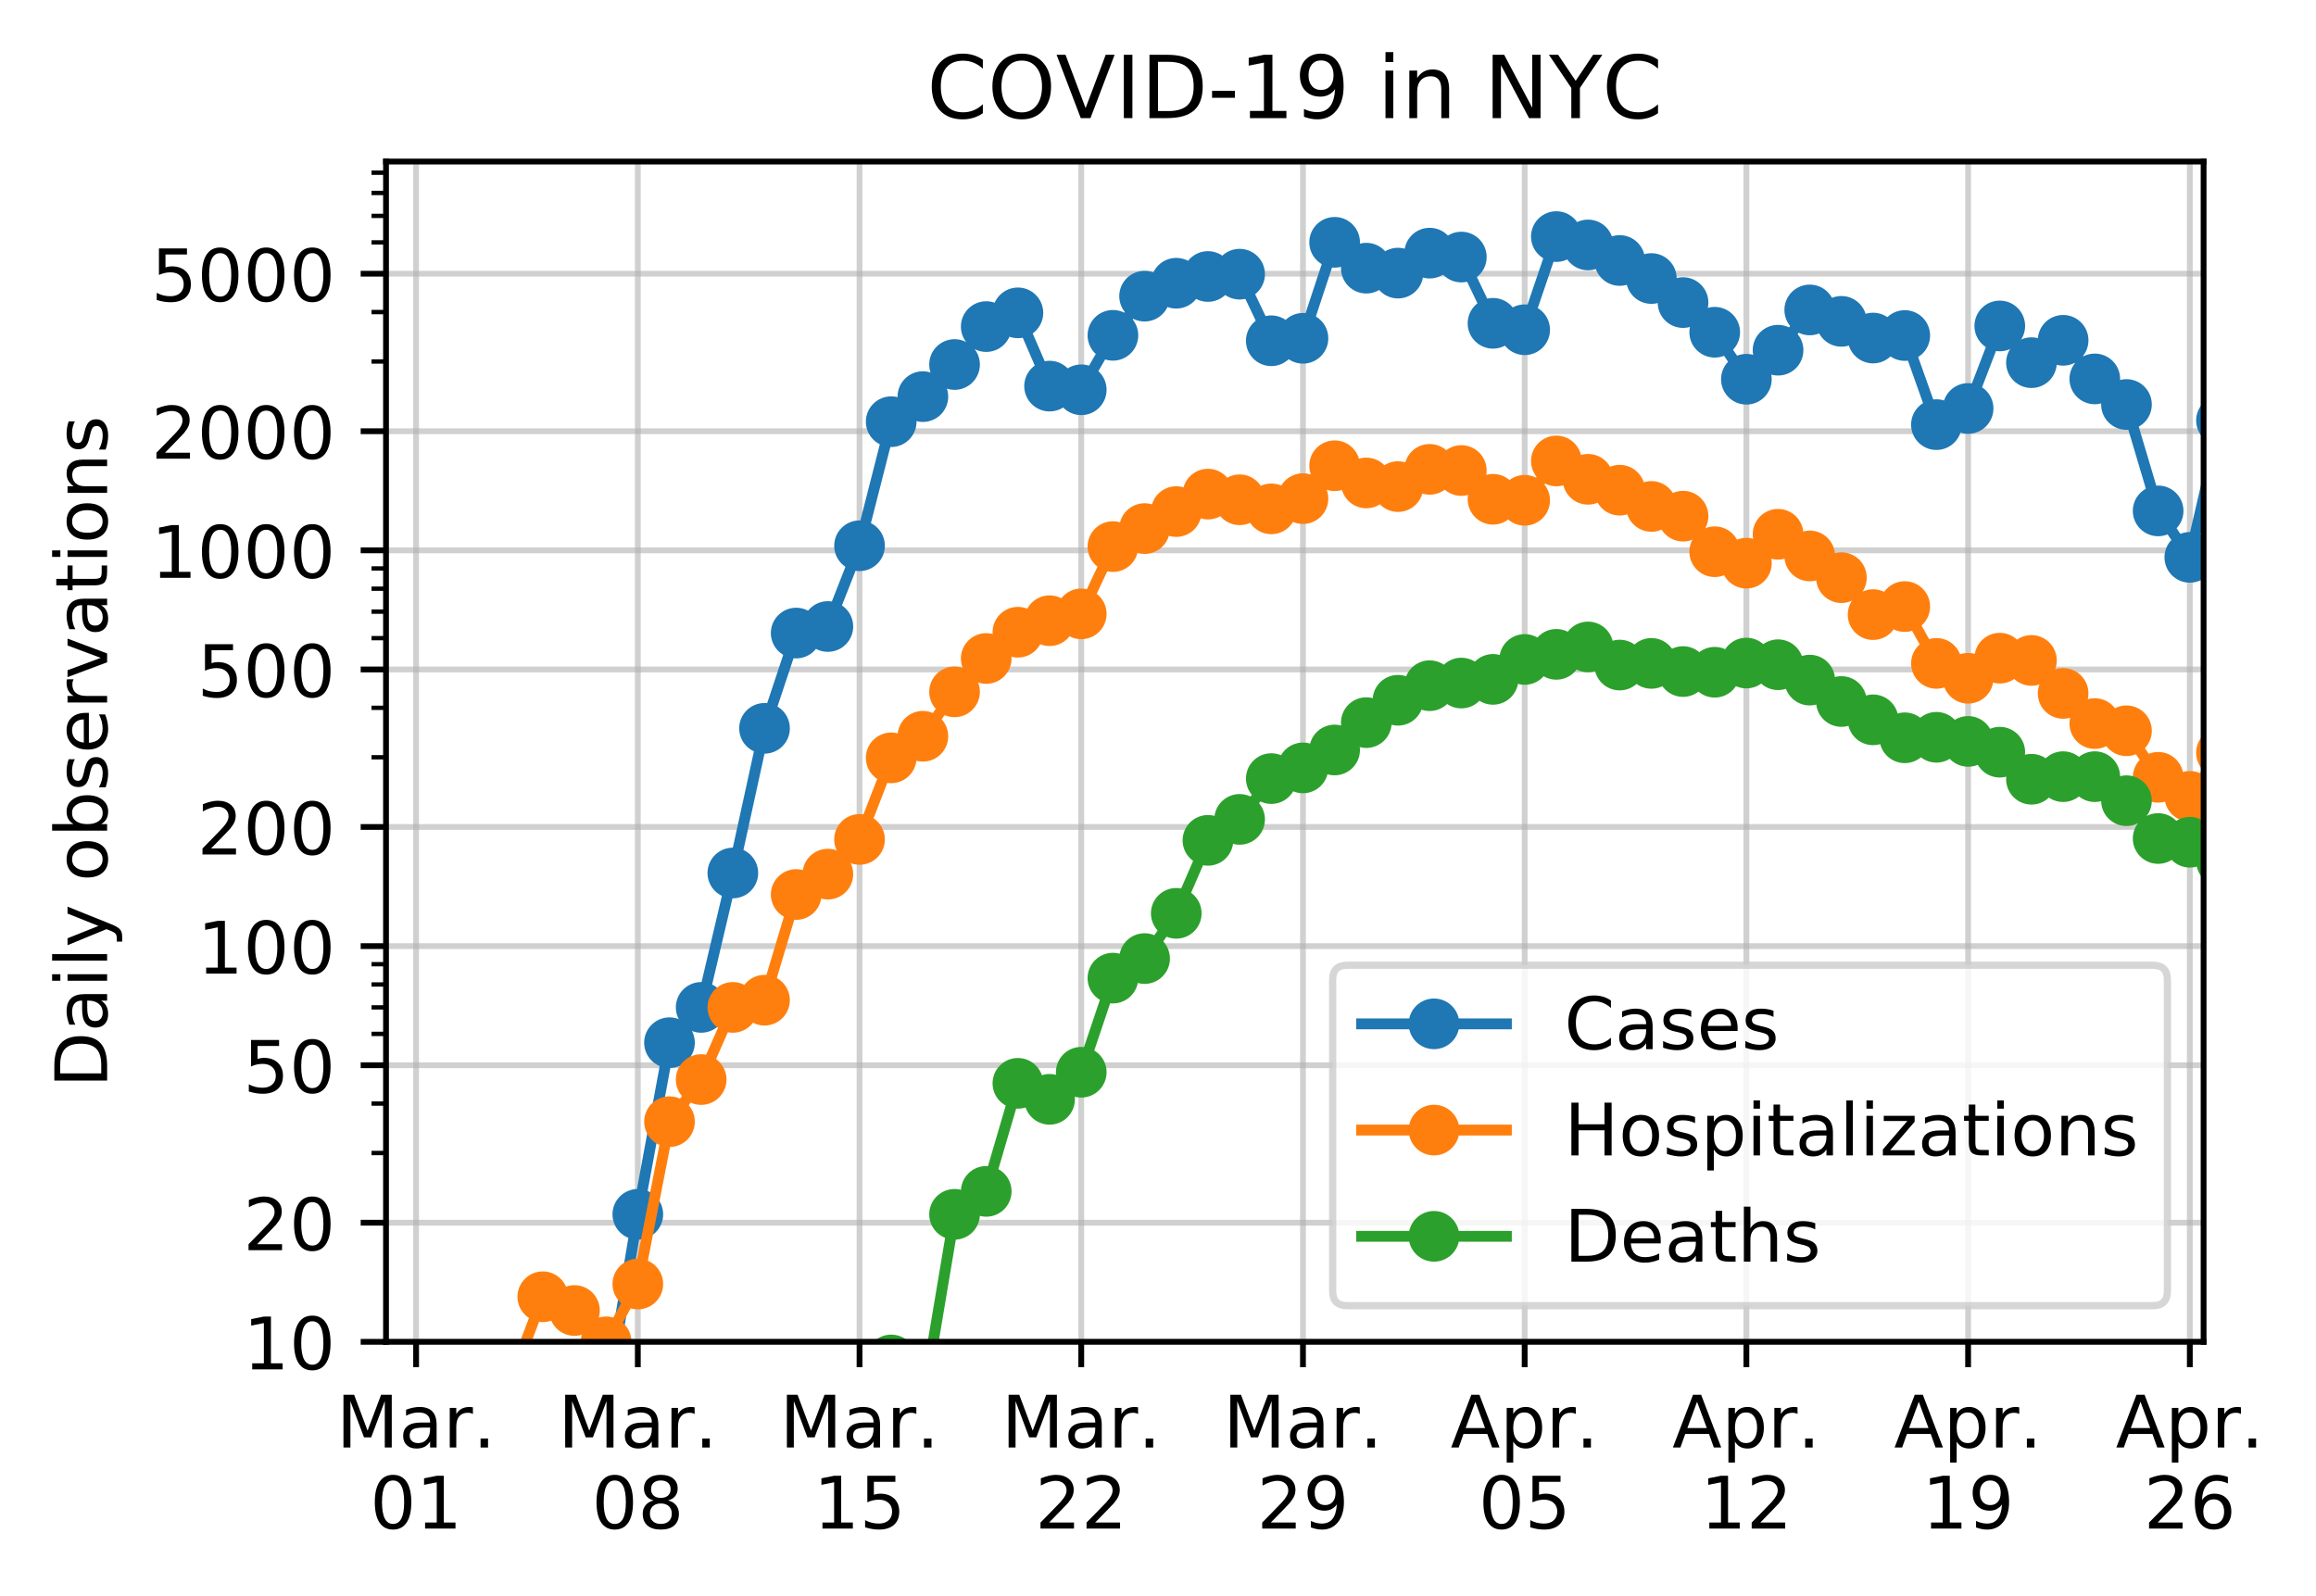 <?xml version="1.0" encoding="utf-8" standalone="no"?>
<!DOCTYPE svg PUBLIC "-//W3C//DTD SVG 1.1//EN"
  "http://www.w3.org/Graphics/SVG/1.1/DTD/svg11.dtd">
<!-- Created with matplotlib (https://matplotlib.org/) -->
<svg height="220.474pt" version="1.1" viewBox="0 0 319.956 220.474" width="319.956pt" xmlns="http://www.w3.org/2000/svg" xmlns:xlink="http://www.w3.org/1999/xlink">
 <defs>
  <style type="text/css">
*{stroke-linecap:butt;stroke-linejoin:round;}
  </style>
 </defs>
 <g id="figure_1">
  <g id="patch_1">
   <path d="M 0 220.474 
L 319.956 220.474 
L 319.956 0 
L 0 0 
z
" style="fill:#ffffff;"/>
  </g>
  <g id="axes_1">
   <g id="patch_2">
    <path d="M 53.328 185.398 
L 304.428 185.398 
L 304.428 22.318 
L 53.328 22.318 
z
" style="fill:#ffffff;"/>
   </g>
   <g id="matplotlib.axis_1">
    <g id="xtick_1">
     <g id="line2d_1">
      <path clip-path="url(#p95fe5dac66)" d="M 57.485 185.398 
L 57.485 22.318 
" style="fill:none;stroke:#b0b0b0;stroke-linecap:square;stroke-opacity:0.6;stroke-width:0.8;"/>
     </g>
     <g id="line2d_2">
      <defs>
       <path d="M 0 0 
L 0 3.5 
" id="m4f28896f16" style="stroke:#000000;stroke-width:0.8;"/>
      </defs>
      <g>
       <use style="stroke:#000000;stroke-width:0.8;" x="57.485" xlink:href="#m4f28896f16" y="185.398"/>
      </g>
     </g>
     <g id="text_1">
      <!-- Mar. -->
      <defs>
       <path d="M 9.812 72.906 
L 24.516 72.906 
L 43.109 23.297 
L 61.812 72.906 
L 76.516 72.906 
L 76.516 0 
L 66.891 0 
L 66.891 64.016 
L 48.094 14.016 
L 38.188 14.016 
L 19.391 64.016 
L 19.391 0 
L 9.812 0 
z
" id="DejaVuSans-77"/>
       <path d="M 34.281 27.484 
Q 23.391 27.484 19.188 25 
Q 14.984 22.516 14.984 16.5 
Q 14.984 11.719 18.141 8.906 
Q 21.297 6.109 26.703 6.109 
Q 34.188 6.109 38.703 11.406 
Q 43.219 16.703 43.219 25.484 
L 43.219 27.484 
z
M 52.203 31.203 
L 52.203 0 
L 43.219 0 
L 43.219 8.297 
Q 40.141 3.328 35.547 0.953 
Q 30.953 -1.422 24.312 -1.422 
Q 15.922 -1.422 10.953 3.297 
Q 6 8.016 6 15.922 
Q 6 25.141 12.172 29.828 
Q 18.359 34.516 30.609 34.516 
L 43.219 34.516 
L 43.219 35.406 
Q 43.219 41.609 39.141 45 
Q 35.062 48.391 27.688 48.391 
Q 23 48.391 18.547 47.266 
Q 14.109 46.141 10.016 43.891 
L 10.016 52.203 
Q 14.938 54.109 19.578 55.047 
Q 24.219 56 28.609 56 
Q 40.484 56 46.344 49.844 
Q 52.203 43.703 52.203 31.203 
z
" id="DejaVuSans-97"/>
       <path d="M 41.109 46.297 
Q 39.594 47.172 37.812 47.578 
Q 36.031 48 33.891 48 
Q 26.266 48 22.188 43.047 
Q 18.109 38.094 18.109 28.812 
L 18.109 0 
L 9.078 0 
L 9.078 54.688 
L 18.109 54.688 
L 18.109 46.188 
Q 20.953 51.172 25.484 53.578 
Q 30.031 56 36.531 56 
Q 37.453 56 38.578 55.875 
Q 39.703 55.766 41.062 55.516 
z
" id="DejaVuSans-114"/>
       <path d="M 10.688 12.406 
L 21 12.406 
L 21 0 
L 10.688 0 
z
" id="DejaVuSans-46"/>
      </defs>
      <g transform="translate(46.469 199.997)scale(0.1 -0.1)">
       <use xlink:href="#DejaVuSans-77"/>
       <use x="86.279" xlink:href="#DejaVuSans-97"/>
       <use x="147.559" xlink:href="#DejaVuSans-114"/>
       <use x="188.531" xlink:href="#DejaVuSans-46"/>
      </g>
      <!-- 01 -->
      <defs>
       <path d="M 31.781 66.406 
Q 24.172 66.406 20.328 58.906 
Q 16.5 51.422 16.5 36.375 
Q 16.5 21.391 20.328 13.891 
Q 24.172 6.391 31.781 6.391 
Q 39.453 6.391 43.281 13.891 
Q 47.125 21.391 47.125 36.375 
Q 47.125 51.422 43.281 58.906 
Q 39.453 66.406 31.781 66.406 
z
M 31.781 74.219 
Q 44.047 74.219 50.516 64.516 
Q 56.984 54.828 56.984 36.375 
Q 56.984 17.969 50.516 8.266 
Q 44.047 -1.422 31.781 -1.422 
Q 19.531 -1.422 13.062 8.266 
Q 6.594 17.969 6.594 36.375 
Q 6.594 54.828 13.062 64.516 
Q 19.531 74.219 31.781 74.219 
z
" id="DejaVuSans-48"/>
       <path d="M 12.406 8.297 
L 28.516 8.297 
L 28.516 63.922 
L 10.984 60.406 
L 10.984 69.391 
L 28.422 72.906 
L 38.281 72.906 
L 38.281 8.297 
L 54.391 8.297 
L 54.391 0 
L 12.406 0 
z
" id="DejaVuSans-49"/>
      </defs>
      <g transform="translate(51.123 211.194)scale(0.1 -0.1)">
       <use xlink:href="#DejaVuSans-48"/>
       <use x="63.623" xlink:href="#DejaVuSans-49"/>
      </g>
     </g>
    </g>
    <g id="xtick_2">
     <g id="line2d_3">
      <path clip-path="url(#p95fe5dac66)" d="M 88.115 185.398 
L 88.115 22.318 
" style="fill:none;stroke:#b0b0b0;stroke-linecap:square;stroke-opacity:0.6;stroke-width:0.8;"/>
     </g>
     <g id="line2d_4">
      <g>
       <use style="stroke:#000000;stroke-width:0.8;" x="88.115" xlink:href="#m4f28896f16" y="185.398"/>
      </g>
     </g>
     <g id="text_2">
      <!-- Mar. -->
      <g transform="translate(77.099 199.997)scale(0.1 -0.1)">
       <use xlink:href="#DejaVuSans-77"/>
       <use x="86.279" xlink:href="#DejaVuSans-97"/>
       <use x="147.559" xlink:href="#DejaVuSans-114"/>
       <use x="188.531" xlink:href="#DejaVuSans-46"/>
      </g>
      <!-- 08 -->
      <defs>
       <path d="M 31.781 34.625 
Q 24.75 34.625 20.719 30.859 
Q 16.703 27.094 16.703 20.516 
Q 16.703 13.922 20.719 10.156 
Q 24.75 6.391 31.781 6.391 
Q 38.812 6.391 42.859 10.172 
Q 46.922 13.969 46.922 20.516 
Q 46.922 27.094 42.891 30.859 
Q 38.875 34.625 31.781 34.625 
z
M 21.922 38.812 
Q 15.578 40.375 12.031 44.719 
Q 8.5 49.078 8.5 55.328 
Q 8.5 64.062 14.719 69.141 
Q 20.953 74.219 31.781 74.219 
Q 42.672 74.219 48.875 69.141 
Q 55.078 64.062 55.078 55.328 
Q 55.078 49.078 51.531 44.719 
Q 48 40.375 41.703 38.812 
Q 48.828 37.156 52.797 32.312 
Q 56.781 27.484 56.781 20.516 
Q 56.781 9.906 50.312 4.234 
Q 43.844 -1.422 31.781 -1.422 
Q 19.734 -1.422 13.25 4.234 
Q 6.781 9.906 6.781 20.516 
Q 6.781 27.484 10.781 32.312 
Q 14.797 37.156 21.922 38.812 
z
M 18.312 54.391 
Q 18.312 48.734 21.844 45.562 
Q 25.391 42.391 31.781 42.391 
Q 38.141 42.391 41.719 45.562 
Q 45.312 48.734 45.312 54.391 
Q 45.312 60.062 41.719 63.234 
Q 38.141 66.406 31.781 66.406 
Q 25.391 66.406 21.844 63.234 
Q 18.312 60.062 18.312 54.391 
z
" id="DejaVuSans-56"/>
      </defs>
      <g transform="translate(81.752 211.194)scale(0.1 -0.1)">
       <use xlink:href="#DejaVuSans-48"/>
       <use x="63.623" xlink:href="#DejaVuSans-56"/>
      </g>
     </g>
    </g>
    <g id="xtick_3">
     <g id="line2d_5">
      <path clip-path="url(#p95fe5dac66)" d="M 118.745 185.398 
L 118.745 22.318 
" style="fill:none;stroke:#b0b0b0;stroke-linecap:square;stroke-opacity:0.6;stroke-width:0.8;"/>
     </g>
     <g id="line2d_6">
      <g>
       <use style="stroke:#000000;stroke-width:0.8;" x="118.745" xlink:href="#m4f28896f16" y="185.398"/>
      </g>
     </g>
     <g id="text_3">
      <!-- Mar. -->
      <g transform="translate(107.729 199.997)scale(0.1 -0.1)">
       <use xlink:href="#DejaVuSans-77"/>
       <use x="86.279" xlink:href="#DejaVuSans-97"/>
       <use x="147.559" xlink:href="#DejaVuSans-114"/>
       <use x="188.531" xlink:href="#DejaVuSans-46"/>
      </g>
      <!-- 15 -->
      <defs>
       <path d="M 10.797 72.906 
L 49.516 72.906 
L 49.516 64.594 
L 19.828 64.594 
L 19.828 46.734 
Q 21.969 47.469 24.109 47.828 
Q 26.266 48.188 28.422 48.188 
Q 40.625 48.188 47.75 41.5 
Q 54.891 34.812 54.891 23.391 
Q 54.891 11.625 47.562 5.094 
Q 40.234 -1.422 26.906 -1.422 
Q 22.312 -1.422 17.547 -0.641 
Q 12.797 0.141 7.719 1.703 
L 7.719 11.625 
Q 12.109 9.234 16.797 8.062 
Q 21.484 6.891 26.703 6.891 
Q 35.156 6.891 40.078 11.328 
Q 45.016 15.766 45.016 23.391 
Q 45.016 31 40.078 35.438 
Q 35.156 39.891 26.703 39.891 
Q 22.75 39.891 18.812 39.016 
Q 14.891 38.141 10.797 36.281 
z
" id="DejaVuSans-53"/>
      </defs>
      <g transform="translate(112.382 211.194)scale(0.1 -0.1)">
       <use xlink:href="#DejaVuSans-49"/>
       <use x="63.623" xlink:href="#DejaVuSans-53"/>
      </g>
     </g>
    </g>
    <g id="xtick_4">
     <g id="line2d_7">
      <path clip-path="url(#p95fe5dac66)" d="M 149.375 185.398 
L 149.375 22.318 
" style="fill:none;stroke:#b0b0b0;stroke-linecap:square;stroke-opacity:0.6;stroke-width:0.8;"/>
     </g>
     <g id="line2d_8">
      <g>
       <use style="stroke:#000000;stroke-width:0.8;" x="149.375" xlink:href="#m4f28896f16" y="185.398"/>
      </g>
     </g>
     <g id="text_4">
      <!-- Mar. -->
      <g transform="translate(138.359 199.997)scale(0.1 -0.1)">
       <use xlink:href="#DejaVuSans-77"/>
       <use x="86.279" xlink:href="#DejaVuSans-97"/>
       <use x="147.559" xlink:href="#DejaVuSans-114"/>
       <use x="188.531" xlink:href="#DejaVuSans-46"/>
      </g>
      <!-- 22 -->
      <defs>
       <path d="M 19.188 8.297 
L 53.609 8.297 
L 53.609 0 
L 7.328 0 
L 7.328 8.297 
Q 12.938 14.109 22.625 23.891 
Q 32.328 33.688 34.812 36.531 
Q 39.547 41.844 41.422 45.531 
Q 43.312 49.219 43.312 52.781 
Q 43.312 58.594 39.234 62.25 
Q 35.156 65.922 28.609 65.922 
Q 23.969 65.922 18.812 64.312 
Q 13.672 62.703 7.812 59.422 
L 7.812 69.391 
Q 13.766 71.781 18.938 73 
Q 24.125 74.219 28.422 74.219 
Q 39.75 74.219 46.484 68.547 
Q 53.219 62.891 53.219 53.422 
Q 53.219 48.922 51.531 44.891 
Q 49.859 40.875 45.406 35.406 
Q 44.188 33.984 37.641 27.219 
Q 31.109 20.453 19.188 8.297 
z
" id="DejaVuSans-50"/>
      </defs>
      <g transform="translate(143.012 211.194)scale(0.1 -0.1)">
       <use xlink:href="#DejaVuSans-50"/>
       <use x="63.623" xlink:href="#DejaVuSans-50"/>
      </g>
     </g>
    </g>
    <g id="xtick_5">
     <g id="line2d_9">
      <path clip-path="url(#p95fe5dac66)" d="M 180.005 185.398 
L 180.005 22.318 
" style="fill:none;stroke:#b0b0b0;stroke-linecap:square;stroke-opacity:0.6;stroke-width:0.8;"/>
     </g>
     <g id="line2d_10">
      <g>
       <use style="stroke:#000000;stroke-width:0.8;" x="180.005" xlink:href="#m4f28896f16" y="185.398"/>
      </g>
     </g>
     <g id="text_5">
      <!-- Mar. -->
      <g transform="translate(168.989 199.997)scale(0.1 -0.1)">
       <use xlink:href="#DejaVuSans-77"/>
       <use x="86.279" xlink:href="#DejaVuSans-97"/>
       <use x="147.559" xlink:href="#DejaVuSans-114"/>
       <use x="188.531" xlink:href="#DejaVuSans-46"/>
      </g>
      <!-- 29 -->
      <defs>
       <path d="M 10.984 1.516 
L 10.984 10.5 
Q 14.703 8.734 18.5 7.812 
Q 22.312 6.891 25.984 6.891 
Q 35.75 6.891 40.891 13.453 
Q 46.047 20.016 46.781 33.406 
Q 43.953 29.203 39.594 26.953 
Q 35.25 24.703 29.984 24.703 
Q 19.047 24.703 12.672 31.312 
Q 6.297 37.938 6.297 49.422 
Q 6.297 60.641 12.938 67.422 
Q 19.578 74.219 30.609 74.219 
Q 43.266 74.219 49.922 64.516 
Q 56.594 54.828 56.594 36.375 
Q 56.594 19.141 48.406 8.859 
Q 40.234 -1.422 26.422 -1.422 
Q 22.703 -1.422 18.891 -0.688 
Q 15.094 0.047 10.984 1.516 
z
M 30.609 32.422 
Q 37.25 32.422 41.125 36.953 
Q 45.016 41.5 45.016 49.422 
Q 45.016 57.281 41.125 61.844 
Q 37.25 66.406 30.609 66.406 
Q 23.969 66.406 20.094 61.844 
Q 16.219 57.281 16.219 49.422 
Q 16.219 41.5 20.094 36.953 
Q 23.969 32.422 30.609 32.422 
z
" id="DejaVuSans-57"/>
      </defs>
      <g transform="translate(173.642 211.194)scale(0.1 -0.1)">
       <use xlink:href="#DejaVuSans-50"/>
       <use x="63.623" xlink:href="#DejaVuSans-57"/>
      </g>
     </g>
    </g>
    <g id="xtick_6">
     <g id="line2d_11">
      <path clip-path="url(#p95fe5dac66)" d="M 210.634 185.398 
L 210.634 22.318 
" style="fill:none;stroke:#b0b0b0;stroke-linecap:square;stroke-opacity:0.6;stroke-width:0.8;"/>
     </g>
     <g id="line2d_12">
      <g>
       <use style="stroke:#000000;stroke-width:0.8;" x="210.634" xlink:href="#m4f28896f16" y="185.398"/>
      </g>
     </g>
     <g id="text_6">
      <!-- Apr. -->
      <defs>
       <path d="M 34.188 63.188 
L 20.797 26.906 
L 47.609 26.906 
z
M 28.609 72.906 
L 39.797 72.906 
L 67.578 0 
L 57.328 0 
L 50.688 18.703 
L 17.828 18.703 
L 11.188 0 
L 0.781 0 
z
" id="DejaVuSans-65"/>
       <path d="M 18.109 8.203 
L 18.109 -20.797 
L 9.078 -20.797 
L 9.078 54.688 
L 18.109 54.688 
L 18.109 46.391 
Q 20.953 51.266 25.266 53.625 
Q 29.594 56 35.594 56 
Q 45.562 56 51.781 48.094 
Q 58.016 40.188 58.016 27.297 
Q 58.016 14.406 51.781 6.484 
Q 45.562 -1.422 35.594 -1.422 
Q 29.594 -1.422 25.266 0.953 
Q 20.953 3.328 18.109 8.203 
z
M 48.688 27.297 
Q 48.688 37.203 44.609 42.844 
Q 40.531 48.484 33.406 48.484 
Q 26.266 48.484 22.188 42.844 
Q 18.109 37.203 18.109 27.297 
Q 18.109 17.391 22.188 11.75 
Q 26.266 6.109 33.406 6.109 
Q 40.531 6.109 44.609 11.75 
Q 48.688 17.391 48.688 27.297 
z
" id="DejaVuSans-112"/>
      </defs>
      <g transform="translate(200.402 199.997)scale(0.1 -0.1)">
       <use xlink:href="#DejaVuSans-65"/>
       <use x="68.408" xlink:href="#DejaVuSans-112"/>
       <use x="131.885" xlink:href="#DejaVuSans-114"/>
       <use x="172.857" xlink:href="#DejaVuSans-46"/>
      </g>
      <!-- 05 -->
      <g transform="translate(204.272 211.194)scale(0.1 -0.1)">
       <use xlink:href="#DejaVuSans-48"/>
       <use x="63.623" xlink:href="#DejaVuSans-53"/>
      </g>
     </g>
    </g>
    <g id="xtick_7">
     <g id="line2d_13">
      <path clip-path="url(#p95fe5dac66)" d="M 241.264 185.398 
L 241.264 22.318 
" style="fill:none;stroke:#b0b0b0;stroke-linecap:square;stroke-opacity:0.6;stroke-width:0.8;"/>
     </g>
     <g id="line2d_14">
      <g>
       <use style="stroke:#000000;stroke-width:0.8;" x="241.264" xlink:href="#m4f28896f16" y="185.398"/>
      </g>
     </g>
     <g id="text_7">
      <!-- Apr. -->
      <g transform="translate(231.032 199.997)scale(0.1 -0.1)">
       <use xlink:href="#DejaVuSans-65"/>
       <use x="68.408" xlink:href="#DejaVuSans-112"/>
       <use x="131.885" xlink:href="#DejaVuSans-114"/>
       <use x="172.857" xlink:href="#DejaVuSans-46"/>
      </g>
      <!-- 12 -->
      <g transform="translate(234.902 211.194)scale(0.1 -0.1)">
       <use xlink:href="#DejaVuSans-49"/>
       <use x="63.623" xlink:href="#DejaVuSans-50"/>
      </g>
     </g>
    </g>
    <g id="xtick_8">
     <g id="line2d_15">
      <path clip-path="url(#p95fe5dac66)" d="M 271.894 185.398 
L 271.894 22.318 
" style="fill:none;stroke:#b0b0b0;stroke-linecap:square;stroke-opacity:0.6;stroke-width:0.8;"/>
     </g>
     <g id="line2d_16">
      <g>
       <use style="stroke:#000000;stroke-width:0.8;" x="271.894" xlink:href="#m4f28896f16" y="185.398"/>
      </g>
     </g>
     <g id="text_8">
      <!-- Apr. -->
      <g transform="translate(261.662 199.997)scale(0.1 -0.1)">
       <use xlink:href="#DejaVuSans-65"/>
       <use x="68.408" xlink:href="#DejaVuSans-112"/>
       <use x="131.885" xlink:href="#DejaVuSans-114"/>
       <use x="172.857" xlink:href="#DejaVuSans-46"/>
      </g>
      <!-- 19 -->
      <g transform="translate(265.532 211.194)scale(0.1 -0.1)">
       <use xlink:href="#DejaVuSans-49"/>
       <use x="63.623" xlink:href="#DejaVuSans-57"/>
      </g>
     </g>
    </g>
    <g id="xtick_9">
     <g id="line2d_17">
      <path clip-path="url(#p95fe5dac66)" d="M 302.524 185.398 
L 302.524 22.318 
" style="fill:none;stroke:#b0b0b0;stroke-linecap:square;stroke-opacity:0.6;stroke-width:0.8;"/>
     </g>
     <g id="line2d_18">
      <g>
       <use style="stroke:#000000;stroke-width:0.8;" x="302.524" xlink:href="#m4f28896f16" y="185.398"/>
      </g>
     </g>
     <g id="text_9">
      <!-- Apr. -->
      <g transform="translate(292.292 199.997)scale(0.1 -0.1)">
       <use xlink:href="#DejaVuSans-65"/>
       <use x="68.408" xlink:href="#DejaVuSans-112"/>
       <use x="131.885" xlink:href="#DejaVuSans-114"/>
       <use x="172.857" xlink:href="#DejaVuSans-46"/>
      </g>
      <!-- 26 -->
      <defs>
       <path d="M 33.016 40.375 
Q 26.375 40.375 22.484 35.828 
Q 18.609 31.297 18.609 23.391 
Q 18.609 15.531 22.484 10.953 
Q 26.375 6.391 33.016 6.391 
Q 39.656 6.391 43.531 10.953 
Q 47.406 15.531 47.406 23.391 
Q 47.406 31.297 43.531 35.828 
Q 39.656 40.375 33.016 40.375 
z
M 52.594 71.297 
L 52.594 62.312 
Q 48.875 64.062 45.094 64.984 
Q 41.312 65.922 37.594 65.922 
Q 27.828 65.922 22.672 59.328 
Q 17.531 52.734 16.797 39.406 
Q 19.672 43.656 24.016 45.922 
Q 28.375 48.188 33.594 48.188 
Q 44.578 48.188 50.953 41.516 
Q 57.328 34.859 57.328 23.391 
Q 57.328 12.156 50.688 5.359 
Q 44.047 -1.422 33.016 -1.422 
Q 20.359 -1.422 13.672 8.266 
Q 6.984 17.969 6.984 36.375 
Q 6.984 53.656 15.188 63.938 
Q 23.391 74.219 37.203 74.219 
Q 40.922 74.219 44.703 73.484 
Q 48.484 72.75 52.594 71.297 
z
" id="DejaVuSans-54"/>
      </defs>
      <g transform="translate(296.162 211.194)scale(0.1 -0.1)">
       <use xlink:href="#DejaVuSans-50"/>
       <use x="63.623" xlink:href="#DejaVuSans-54"/>
      </g>
     </g>
    </g>
   </g>
   <g id="matplotlib.axis_2">
    <g id="ytick_1">
     <g id="line2d_19">
      <path clip-path="url(#p95fe5dac66)" d="M 53.328 185.398 
L 304.428 185.398 
" style="fill:none;stroke:#b0b0b0;stroke-linecap:square;stroke-opacity:0.6;stroke-width:0.8;"/>
     </g>
     <g id="line2d_20">
      <defs>
       <path d="M 0 0 
L -3.5 0 
" id="m610f415f90" style="stroke:#000000;stroke-width:0.8;"/>
      </defs>
      <g>
       <use style="stroke:#000000;stroke-width:0.8;" x="53.328" xlink:href="#m610f415f90" y="185.398"/>
      </g>
     </g>
     <g id="text_10">
      <!-- 10 -->
      <g transform="translate(33.603 189.197)scale(0.1 -0.1)">
       <use xlink:href="#DejaVuSans-49"/>
       <use x="63.623" xlink:href="#DejaVuSans-48"/>
      </g>
     </g>
    </g>
    <g id="ytick_2">
     <g id="line2d_21">
      <path clip-path="url(#p95fe5dac66)" d="M 53.328 168.938 
L 304.428 168.938 
" style="fill:none;stroke:#b0b0b0;stroke-linecap:square;stroke-opacity:0.6;stroke-width:0.8;"/>
     </g>
     <g id="line2d_22">
      <g>
       <use style="stroke:#000000;stroke-width:0.8;" x="53.328" xlink:href="#m610f415f90" y="168.938"/>
      </g>
     </g>
     <g id="text_11">
      <!-- 20 -->
      <g transform="translate(33.603 172.737)scale(0.1 -0.1)">
       <use xlink:href="#DejaVuSans-50"/>
       <use x="63.623" xlink:href="#DejaVuSans-48"/>
      </g>
     </g>
    </g>
    <g id="ytick_3">
     <g id="line2d_23">
      <path clip-path="url(#p95fe5dac66)" d="M 53.328 147.179 
L 304.428 147.179 
" style="fill:none;stroke:#b0b0b0;stroke-linecap:square;stroke-opacity:0.6;stroke-width:0.8;"/>
     </g>
     <g id="line2d_24">
      <g>
       <use style="stroke:#000000;stroke-width:0.8;" x="53.328" xlink:href="#m610f415f90" y="147.179"/>
      </g>
     </g>
     <g id="text_12">
      <!-- 50 -->
      <g transform="translate(33.603 150.978)scale(0.1 -0.1)">
       <use xlink:href="#DejaVuSans-53"/>
       <use x="63.623" xlink:href="#DejaVuSans-48"/>
      </g>
     </g>
    </g>
    <g id="ytick_4">
     <g id="line2d_25">
      <path clip-path="url(#p95fe5dac66)" d="M 53.328 130.718 
L 304.428 130.718 
" style="fill:none;stroke:#b0b0b0;stroke-linecap:square;stroke-opacity:0.6;stroke-width:0.8;"/>
     </g>
     <g id="line2d_26">
      <g>
       <use style="stroke:#000000;stroke-width:0.8;" x="53.328" xlink:href="#m610f415f90" y="130.718"/>
      </g>
     </g>
     <g id="text_13">
      <!-- 100 -->
      <g transform="translate(27.241 134.518)scale(0.1 -0.1)">
       <use xlink:href="#DejaVuSans-49"/>
       <use x="63.623" xlink:href="#DejaVuSans-48"/>
       <use x="127.246" xlink:href="#DejaVuSans-48"/>
      </g>
     </g>
    </g>
    <g id="ytick_5">
     <g id="line2d_27">
      <path clip-path="url(#p95fe5dac66)" d="M 53.328 114.258 
L 304.428 114.258 
" style="fill:none;stroke:#b0b0b0;stroke-linecap:square;stroke-opacity:0.6;stroke-width:0.8;"/>
     </g>
     <g id="line2d_28">
      <g>
       <use style="stroke:#000000;stroke-width:0.8;" x="53.328" xlink:href="#m610f415f90" y="114.258"/>
      </g>
     </g>
     <g id="text_14">
      <!-- 200 -->
      <g transform="translate(27.241 118.057)scale(0.1 -0.1)">
       <use xlink:href="#DejaVuSans-50"/>
       <use x="63.623" xlink:href="#DejaVuSans-48"/>
       <use x="127.246" xlink:href="#DejaVuSans-48"/>
      </g>
     </g>
    </g>
    <g id="ytick_6">
     <g id="line2d_29">
      <path clip-path="url(#p95fe5dac66)" d="M 53.328 92.499 
L 304.428 92.499 
" style="fill:none;stroke:#b0b0b0;stroke-linecap:square;stroke-opacity:0.6;stroke-width:0.8;"/>
     </g>
     <g id="line2d_30">
      <g>
       <use style="stroke:#000000;stroke-width:0.8;" x="53.328" xlink:href="#m610f415f90" y="92.499"/>
      </g>
     </g>
     <g id="text_15">
      <!-- 500 -->
      <g transform="translate(27.241 96.298)scale(0.1 -0.1)">
       <use xlink:href="#DejaVuSans-53"/>
       <use x="63.623" xlink:href="#DejaVuSans-48"/>
       <use x="127.246" xlink:href="#DejaVuSans-48"/>
      </g>
     </g>
    </g>
    <g id="ytick_7">
     <g id="line2d_31">
      <path clip-path="url(#p95fe5dac66)" d="M 53.328 76.038 
L 304.428 76.038 
" style="fill:none;stroke:#b0b0b0;stroke-linecap:square;stroke-opacity:0.6;stroke-width:0.8;"/>
     </g>
     <g id="line2d_32">
      <g>
       <use style="stroke:#000000;stroke-width:0.8;" x="53.328" xlink:href="#m610f415f90" y="76.038"/>
      </g>
     </g>
     <g id="text_16">
      <!-- 1000 -->
      <g transform="translate(20.878 79.838)scale(0.1 -0.1)">
       <use xlink:href="#DejaVuSans-49"/>
       <use x="63.623" xlink:href="#DejaVuSans-48"/>
       <use x="127.246" xlink:href="#DejaVuSans-48"/>
       <use x="190.869" xlink:href="#DejaVuSans-48"/>
      </g>
     </g>
    </g>
    <g id="ytick_8">
     <g id="line2d_33">
      <path clip-path="url(#p95fe5dac66)" d="M 53.328 59.578 
L 304.428 59.578 
" style="fill:none;stroke:#b0b0b0;stroke-linecap:square;stroke-opacity:0.6;stroke-width:0.8;"/>
     </g>
     <g id="line2d_34">
      <g>
       <use style="stroke:#000000;stroke-width:0.8;" x="53.328" xlink:href="#m610f415f90" y="59.578"/>
      </g>
     </g>
     <g id="text_17">
      <!-- 2000 -->
      <g transform="translate(20.878 63.377)scale(0.1 -0.1)">
       <use xlink:href="#DejaVuSans-50"/>
       <use x="63.623" xlink:href="#DejaVuSans-48"/>
       <use x="127.246" xlink:href="#DejaVuSans-48"/>
       <use x="190.869" xlink:href="#DejaVuSans-48"/>
      </g>
     </g>
    </g>
    <g id="ytick_9">
     <g id="line2d_35">
      <path clip-path="url(#p95fe5dac66)" d="M 53.328 37.819 
L 304.428 37.819 
" style="fill:none;stroke:#b0b0b0;stroke-linecap:square;stroke-opacity:0.6;stroke-width:0.8;"/>
     </g>
     <g id="line2d_36">
      <g>
       <use style="stroke:#000000;stroke-width:0.8;" x="53.328" xlink:href="#m610f415f90" y="37.819"/>
      </g>
     </g>
     <g id="text_18">
      <!-- 5000 -->
      <g transform="translate(20.878 41.618)scale(0.1 -0.1)">
       <use xlink:href="#DejaVuSans-53"/>
       <use x="63.623" xlink:href="#DejaVuSans-48"/>
       <use x="127.246" xlink:href="#DejaVuSans-48"/>
       <use x="190.869" xlink:href="#DejaVuSans-48"/>
      </g>
     </g>
    </g>
    <g id="ytick_10">
     <g id="line2d_37">
      <defs>
       <path d="M 0 0 
L -2 0 
" id="mfb58ff41c6" style="stroke:#000000;stroke-width:0.6;"/>
      </defs>
      <g>
       <use style="stroke:#000000;stroke-width:0.6;" x="53.328" xlink:href="#mfb58ff41c6" y="159.309"/>
      </g>
     </g>
    </g>
    <g id="ytick_11">
     <g id="line2d_38">
      <g>
       <use style="stroke:#000000;stroke-width:0.6;" x="53.328" xlink:href="#mfb58ff41c6" y="152.478"/>
      </g>
     </g>
    </g>
    <g id="ytick_12">
     <g id="line2d_39">
      <g>
       <use style="stroke:#000000;stroke-width:0.6;" x="53.328" xlink:href="#mfb58ff41c6" y="142.849"/>
      </g>
     </g>
    </g>
    <g id="ytick_13">
     <g id="line2d_40">
      <g>
       <use style="stroke:#000000;stroke-width:0.6;" x="53.328" xlink:href="#mfb58ff41c6" y="139.188"/>
      </g>
     </g>
    </g>
    <g id="ytick_14">
     <g id="line2d_41">
      <g>
       <use style="stroke:#000000;stroke-width:0.6;" x="53.328" xlink:href="#mfb58ff41c6" y="136.017"/>
      </g>
     </g>
    </g>
    <g id="ytick_15">
     <g id="line2d_42">
      <g>
       <use style="stroke:#000000;stroke-width:0.6;" x="53.328" xlink:href="#mfb58ff41c6" y="133.22"/>
      </g>
     </g>
    </g>
    <g id="ytick_16">
     <g id="line2d_43">
      <g>
       <use style="stroke:#000000;stroke-width:0.6;" x="53.328" xlink:href="#mfb58ff41c6" y="104.629"/>
      </g>
     </g>
    </g>
    <g id="ytick_17">
     <g id="line2d_44">
      <g>
       <use style="stroke:#000000;stroke-width:0.6;" x="53.328" xlink:href="#mfb58ff41c6" y="97.798"/>
      </g>
     </g>
    </g>
    <g id="ytick_18">
     <g id="line2d_45">
      <g>
       <use style="stroke:#000000;stroke-width:0.6;" x="53.328" xlink:href="#mfb58ff41c6" y="88.169"/>
      </g>
     </g>
    </g>
    <g id="ytick_19">
     <g id="line2d_46">
      <g>
       <use style="stroke:#000000;stroke-width:0.6;" x="53.328" xlink:href="#mfb58ff41c6" y="84.508"/>
      </g>
     </g>
    </g>
    <g id="ytick_20">
     <g id="line2d_47">
      <g>
       <use style="stroke:#000000;stroke-width:0.6;" x="53.328" xlink:href="#mfb58ff41c6" y="81.337"/>
      </g>
     </g>
    </g>
    <g id="ytick_21">
     <g id="line2d_48">
      <g>
       <use style="stroke:#000000;stroke-width:0.6;" x="53.328" xlink:href="#mfb58ff41c6" y="78.54"/>
      </g>
     </g>
    </g>
    <g id="ytick_22">
     <g id="line2d_49">
      <g>
       <use style="stroke:#000000;stroke-width:0.6;" x="53.328" xlink:href="#mfb58ff41c6" y="49.95"/>
      </g>
     </g>
    </g>
    <g id="ytick_23">
     <g id="line2d_50">
      <g>
       <use style="stroke:#000000;stroke-width:0.6;" x="53.328" xlink:href="#mfb58ff41c6" y="43.118"/>
      </g>
     </g>
    </g>
    <g id="ytick_24">
     <g id="line2d_51">
      <g>
       <use style="stroke:#000000;stroke-width:0.6;" x="53.328" xlink:href="#mfb58ff41c6" y="33.489"/>
      </g>
     </g>
    </g>
    <g id="ytick_25">
     <g id="line2d_52">
      <g>
       <use style="stroke:#000000;stroke-width:0.6;" x="53.328" xlink:href="#mfb58ff41c6" y="29.829"/>
      </g>
     </g>
    </g>
    <g id="ytick_26">
     <g id="line2d_53">
      <g>
       <use style="stroke:#000000;stroke-width:0.6;" x="53.328" xlink:href="#mfb58ff41c6" y="26.658"/>
      </g>
     </g>
    </g>
    <g id="ytick_27">
     <g id="line2d_54">
      <g>
       <use style="stroke:#000000;stroke-width:0.6;" x="53.328" xlink:href="#mfb58ff41c6" y="23.861"/>
      </g>
     </g>
    </g>
    <g id="text_19">
     <!-- Daily observations -->
     <defs>
      <path d="M 19.672 64.797 
L 19.672 8.109 
L 31.594 8.109 
Q 46.688 8.109 53.688 14.938 
Q 60.688 21.781 60.688 36.531 
Q 60.688 51.172 53.688 57.984 
Q 46.688 64.797 31.594 64.797 
z
M 9.812 72.906 
L 30.078 72.906 
Q 51.266 72.906 61.172 64.094 
Q 71.094 55.281 71.094 36.531 
Q 71.094 17.672 61.125 8.828 
Q 51.172 0 30.078 0 
L 9.812 0 
z
" id="DejaVuSans-68"/>
      <path d="M 9.422 54.688 
L 18.406 54.688 
L 18.406 0 
L 9.422 0 
z
M 9.422 75.984 
L 18.406 75.984 
L 18.406 64.594 
L 9.422 64.594 
z
" id="DejaVuSans-105"/>
      <path d="M 9.422 75.984 
L 18.406 75.984 
L 18.406 0 
L 9.422 0 
z
" id="DejaVuSans-108"/>
      <path d="M 32.172 -5.078 
Q 28.375 -14.844 24.75 -17.812 
Q 21.141 -20.797 15.094 -20.797 
L 7.906 -20.797 
L 7.906 -13.281 
L 13.188 -13.281 
Q 16.891 -13.281 18.938 -11.516 
Q 21 -9.766 23.484 -3.219 
L 25.094 0.875 
L 2.984 54.688 
L 12.5 54.688 
L 29.594 11.922 
L 46.688 54.688 
L 56.203 54.688 
z
" id="DejaVuSans-121"/>
      <path id="DejaVuSans-32"/>
      <path d="M 30.609 48.391 
Q 23.391 48.391 19.188 42.75 
Q 14.984 37.109 14.984 27.297 
Q 14.984 17.484 19.156 11.844 
Q 23.344 6.203 30.609 6.203 
Q 37.797 6.203 41.984 11.859 
Q 46.188 17.531 46.188 27.297 
Q 46.188 37.016 41.984 42.703 
Q 37.797 48.391 30.609 48.391 
z
M 30.609 56 
Q 42.328 56 49.016 48.375 
Q 55.719 40.766 55.719 27.297 
Q 55.719 13.875 49.016 6.219 
Q 42.328 -1.422 30.609 -1.422 
Q 18.844 -1.422 12.172 6.219 
Q 5.516 13.875 5.516 27.297 
Q 5.516 40.766 12.172 48.375 
Q 18.844 56 30.609 56 
z
" id="DejaVuSans-111"/>
      <path d="M 48.688 27.297 
Q 48.688 37.203 44.609 42.844 
Q 40.531 48.484 33.406 48.484 
Q 26.266 48.484 22.188 42.844 
Q 18.109 37.203 18.109 27.297 
Q 18.109 17.391 22.188 11.75 
Q 26.266 6.109 33.406 6.109 
Q 40.531 6.109 44.609 11.75 
Q 48.688 17.391 48.688 27.297 
z
M 18.109 46.391 
Q 20.953 51.266 25.266 53.625 
Q 29.594 56 35.594 56 
Q 45.562 56 51.781 48.094 
Q 58.016 40.188 58.016 27.297 
Q 58.016 14.406 51.781 6.484 
Q 45.562 -1.422 35.594 -1.422 
Q 29.594 -1.422 25.266 0.953 
Q 20.953 3.328 18.109 8.203 
L 18.109 0 
L 9.078 0 
L 9.078 75.984 
L 18.109 75.984 
z
" id="DejaVuSans-98"/>
      <path d="M 44.281 53.078 
L 44.281 44.578 
Q 40.484 46.531 36.375 47.5 
Q 32.281 48.484 27.875 48.484 
Q 21.188 48.484 17.844 46.438 
Q 14.5 44.391 14.5 40.281 
Q 14.5 37.156 16.891 35.375 
Q 19.281 33.594 26.516 31.984 
L 29.594 31.297 
Q 39.156 29.25 43.188 25.516 
Q 47.219 21.781 47.219 15.094 
Q 47.219 7.469 41.188 3.016 
Q 35.156 -1.422 24.609 -1.422 
Q 20.219 -1.422 15.453 -0.562 
Q 10.688 0.297 5.422 2 
L 5.422 11.281 
Q 10.406 8.688 15.234 7.391 
Q 20.062 6.109 24.812 6.109 
Q 31.156 6.109 34.562 8.281 
Q 37.984 10.453 37.984 14.406 
Q 37.984 18.062 35.516 20.016 
Q 33.062 21.969 24.703 23.781 
L 21.578 24.516 
Q 13.234 26.266 9.516 29.906 
Q 5.812 33.547 5.812 39.891 
Q 5.812 47.609 11.281 51.797 
Q 16.75 56 26.812 56 
Q 31.781 56 36.172 55.266 
Q 40.578 54.547 44.281 53.078 
z
" id="DejaVuSans-115"/>
      <path d="M 56.203 29.594 
L 56.203 25.203 
L 14.891 25.203 
Q 15.484 15.922 20.484 11.062 
Q 25.484 6.203 34.422 6.203 
Q 39.594 6.203 44.453 7.469 
Q 49.312 8.734 54.109 11.281 
L 54.109 2.781 
Q 49.266 0.734 44.188 -0.344 
Q 39.109 -1.422 33.891 -1.422 
Q 20.797 -1.422 13.156 6.188 
Q 5.516 13.812 5.516 26.812 
Q 5.516 40.234 12.766 48.109 
Q 20.016 56 32.328 56 
Q 43.359 56 49.781 48.891 
Q 56.203 41.797 56.203 29.594 
z
M 47.219 32.234 
Q 47.125 39.594 43.094 43.984 
Q 39.062 48.391 32.422 48.391 
Q 24.906 48.391 20.391 44.141 
Q 15.875 39.891 15.188 32.172 
z
" id="DejaVuSans-101"/>
      <path d="M 2.984 54.688 
L 12.5 54.688 
L 29.594 8.797 
L 46.688 54.688 
L 56.203 54.688 
L 35.688 0 
L 23.484 0 
z
" id="DejaVuSans-118"/>
      <path d="M 18.312 70.219 
L 18.312 54.688 
L 36.812 54.688 
L 36.812 47.703 
L 18.312 47.703 
L 18.312 18.016 
Q 18.312 11.328 20.141 9.422 
Q 21.969 7.516 27.594 7.516 
L 36.812 7.516 
L 36.812 0 
L 27.594 0 
Q 17.188 0 13.234 3.875 
Q 9.281 7.766 9.281 18.016 
L 9.281 47.703 
L 2.688 47.703 
L 2.688 54.688 
L 9.281 54.688 
L 9.281 70.219 
z
" id="DejaVuSans-116"/>
      <path d="M 54.891 33.016 
L 54.891 0 
L 45.906 0 
L 45.906 32.719 
Q 45.906 40.484 42.875 44.328 
Q 39.844 48.188 33.797 48.188 
Q 26.516 48.188 22.312 43.547 
Q 18.109 38.922 18.109 30.906 
L 18.109 0 
L 9.078 0 
L 9.078 54.688 
L 18.109 54.688 
L 18.109 46.188 
Q 21.344 51.125 25.703 53.562 
Q 30.078 56 35.797 56 
Q 45.219 56 50.047 50.172 
Q 54.891 44.344 54.891 33.016 
z
" id="DejaVuSans-110"/>
     </defs>
     <g transform="translate(14.798 150.275)rotate(-90)scale(0.1 -0.1)">
      <use xlink:href="#DejaVuSans-68"/>
      <use x="77.002" xlink:href="#DejaVuSans-97"/>
      <use x="138.281" xlink:href="#DejaVuSans-105"/>
      <use x="166.064" xlink:href="#DejaVuSans-108"/>
      <use x="193.848" xlink:href="#DejaVuSans-121"/>
      <use x="253.027" xlink:href="#DejaVuSans-32"/>
      <use x="284.814" xlink:href="#DejaVuSans-111"/>
      <use x="345.996" xlink:href="#DejaVuSans-98"/>
      <use x="409.473" xlink:href="#DejaVuSans-115"/>
      <use x="461.572" xlink:href="#DejaVuSans-101"/>
      <use x="523.096" xlink:href="#DejaVuSans-114"/>
      <use x="564.209" xlink:href="#DejaVuSans-118"/>
      <use x="623.389" xlink:href="#DejaVuSans-97"/>
      <use x="684.668" xlink:href="#DejaVuSans-116"/>
      <use x="723.877" xlink:href="#DejaVuSans-105"/>
      <use x="751.66" xlink:href="#DejaVuSans-111"/>
      <use x="812.842" xlink:href="#DejaVuSans-110"/>
      <use x="876.221" xlink:href="#DejaVuSans-115"/>
     </g>
    </g>
   </g>
   <g id="line2d_55">
    <path clip-path="url(#p95fe5dac66)" d="M 66.668 221.474 
L 70.612 201.858 
L 74.988 213.989 
L 79.364 193.868 
L 83.739 193.868 
L 88.115 167.779 
L 92.491 144.067 
L 96.866 139.188 
L 101.242 120.619 
L 105.618 100.632 
L 109.993 87.467 
L 114.369 86.562 
L 118.745 75.406 
L 123.12 58.262 
L 127.496 54.798 
L 131.872 50.365 
L 136.248 45.124 
L 140.623 43.225 
L 144.999 53.348 
L 149.375 53.856 
L 153.75 46.33 
L 158.126 40.919 
L 162.502 39.132 
L 166.877 38.202 
L 171.253 37.881 
L 175.629 47.082 
L 180.005 46.741 
L 184.38 33.481 
L 188.756 37.052 
L 193.132 37.734 
L 197.507 34.975 
L 201.883 35.517 
L 206.259 44.67 
L 210.634 45.561 
L 215.01 32.688 
L 219.386 33.844 
L 223.761 35.991 
L 228.137 38.484 
L 232.513 41.807 
L 236.889 45.905 
L 241.264 52.399 
L 245.64 48.387 
L 250.016 42.823 
L 254.391 44.399 
L 258.767 46.706 
L 263.143 46.357 
L 267.518 58.67 
L 271.894 56.435 
L 276.27 45.034 
L 280.646 50.108 
L 285.021 47.019 
L 289.397 52.355 
L 293.773 55.89 
L 298.148 70.588 
L 302.524 77.008 
L 306.9 58.094 
L 311.275 55.328 
L 315.651 61.52 
L 320.027 85.443 
L 320.956 107.795 
" style="fill:none;stroke:#1f77b4;stroke-linecap:square;stroke-width:1.5;"/>
    <defs>
     <path d="M 0 3 
C 0.796 3 1.559 2.684 2.121 2.121 
C 2.684 1.559 3 0.796 3 0 
C 3 -0.796 2.684 -1.559 2.121 -2.121 
C 1.559 -2.684 0.796 -3 0 -3 
C -0.796 -3 -1.559 -2.684 -2.121 -2.121 
C -2.684 -1.559 -3 -0.796 -3 0 
C -3 0.796 -2.684 1.559 -2.121 2.121 
C -1.559 2.684 -0.796 3 0 3 
z
" id="me4a5408dc2" style="stroke:#1f77b4;"/>
    </defs>
    <g clip-path="url(#p95fe5dac66)">
     <use style="fill:#1f77b4;stroke:#1f77b4;" x="66.236" xlink:href="#me4a5408dc2" y="223.618"/>
     <use style="fill:#1f77b4;stroke:#1f77b4;" x="70.612" xlink:href="#me4a5408dc2" y="201.858"/>
     <use style="fill:#1f77b4;stroke:#1f77b4;" x="74.988" xlink:href="#me4a5408dc2" y="213.989"/>
     <use style="fill:#1f77b4;stroke:#1f77b4;" x="79.364" xlink:href="#me4a5408dc2" y="193.868"/>
     <use style="fill:#1f77b4;stroke:#1f77b4;" x="83.739" xlink:href="#me4a5408dc2" y="193.868"/>
     <use style="fill:#1f77b4;stroke:#1f77b4;" x="88.115" xlink:href="#me4a5408dc2" y="167.779"/>
     <use style="fill:#1f77b4;stroke:#1f77b4;" x="92.491" xlink:href="#me4a5408dc2" y="144.067"/>
     <use style="fill:#1f77b4;stroke:#1f77b4;" x="96.866" xlink:href="#me4a5408dc2" y="139.188"/>
     <use style="fill:#1f77b4;stroke:#1f77b4;" x="101.242" xlink:href="#me4a5408dc2" y="120.619"/>
     <use style="fill:#1f77b4;stroke:#1f77b4;" x="105.618" xlink:href="#me4a5408dc2" y="100.632"/>
     <use style="fill:#1f77b4;stroke:#1f77b4;" x="109.993" xlink:href="#me4a5408dc2" y="87.467"/>
     <use style="fill:#1f77b4;stroke:#1f77b4;" x="114.369" xlink:href="#me4a5408dc2" y="86.562"/>
     <use style="fill:#1f77b4;stroke:#1f77b4;" x="118.745" xlink:href="#me4a5408dc2" y="75.406"/>
     <use style="fill:#1f77b4;stroke:#1f77b4;" x="123.12" xlink:href="#me4a5408dc2" y="58.262"/>
     <use style="fill:#1f77b4;stroke:#1f77b4;" x="127.496" xlink:href="#me4a5408dc2" y="54.798"/>
     <use style="fill:#1f77b4;stroke:#1f77b4;" x="131.872" xlink:href="#me4a5408dc2" y="50.365"/>
     <use style="fill:#1f77b4;stroke:#1f77b4;" x="136.248" xlink:href="#me4a5408dc2" y="45.124"/>
     <use style="fill:#1f77b4;stroke:#1f77b4;" x="140.623" xlink:href="#me4a5408dc2" y="43.225"/>
     <use style="fill:#1f77b4;stroke:#1f77b4;" x="144.999" xlink:href="#me4a5408dc2" y="53.348"/>
     <use style="fill:#1f77b4;stroke:#1f77b4;" x="149.375" xlink:href="#me4a5408dc2" y="53.856"/>
     <use style="fill:#1f77b4;stroke:#1f77b4;" x="153.75" xlink:href="#me4a5408dc2" y="46.33"/>
     <use style="fill:#1f77b4;stroke:#1f77b4;" x="158.126" xlink:href="#me4a5408dc2" y="40.919"/>
     <use style="fill:#1f77b4;stroke:#1f77b4;" x="162.502" xlink:href="#me4a5408dc2" y="39.132"/>
     <use style="fill:#1f77b4;stroke:#1f77b4;" x="166.877" xlink:href="#me4a5408dc2" y="38.202"/>
     <use style="fill:#1f77b4;stroke:#1f77b4;" x="171.253" xlink:href="#me4a5408dc2" y="37.881"/>
     <use style="fill:#1f77b4;stroke:#1f77b4;" x="175.629" xlink:href="#me4a5408dc2" y="47.082"/>
     <use style="fill:#1f77b4;stroke:#1f77b4;" x="180.005" xlink:href="#me4a5408dc2" y="46.741"/>
     <use style="fill:#1f77b4;stroke:#1f77b4;" x="184.38" xlink:href="#me4a5408dc2" y="33.481"/>
     <use style="fill:#1f77b4;stroke:#1f77b4;" x="188.756" xlink:href="#me4a5408dc2" y="37.052"/>
     <use style="fill:#1f77b4;stroke:#1f77b4;" x="193.132" xlink:href="#me4a5408dc2" y="37.734"/>
     <use style="fill:#1f77b4;stroke:#1f77b4;" x="197.507" xlink:href="#me4a5408dc2" y="34.975"/>
     <use style="fill:#1f77b4;stroke:#1f77b4;" x="201.883" xlink:href="#me4a5408dc2" y="35.517"/>
     <use style="fill:#1f77b4;stroke:#1f77b4;" x="206.259" xlink:href="#me4a5408dc2" y="44.67"/>
     <use style="fill:#1f77b4;stroke:#1f77b4;" x="210.634" xlink:href="#me4a5408dc2" y="45.561"/>
     <use style="fill:#1f77b4;stroke:#1f77b4;" x="215.01" xlink:href="#me4a5408dc2" y="32.688"/>
     <use style="fill:#1f77b4;stroke:#1f77b4;" x="219.386" xlink:href="#me4a5408dc2" y="33.844"/>
     <use style="fill:#1f77b4;stroke:#1f77b4;" x="223.761" xlink:href="#me4a5408dc2" y="35.991"/>
     <use style="fill:#1f77b4;stroke:#1f77b4;" x="228.137" xlink:href="#me4a5408dc2" y="38.484"/>
     <use style="fill:#1f77b4;stroke:#1f77b4;" x="232.513" xlink:href="#me4a5408dc2" y="41.807"/>
     <use style="fill:#1f77b4;stroke:#1f77b4;" x="236.889" xlink:href="#me4a5408dc2" y="45.905"/>
     <use style="fill:#1f77b4;stroke:#1f77b4;" x="241.264" xlink:href="#me4a5408dc2" y="52.399"/>
     <use style="fill:#1f77b4;stroke:#1f77b4;" x="245.64" xlink:href="#me4a5408dc2" y="48.387"/>
     <use style="fill:#1f77b4;stroke:#1f77b4;" x="250.016" xlink:href="#me4a5408dc2" y="42.823"/>
     <use style="fill:#1f77b4;stroke:#1f77b4;" x="254.391" xlink:href="#me4a5408dc2" y="44.399"/>
     <use style="fill:#1f77b4;stroke:#1f77b4;" x="258.767" xlink:href="#me4a5408dc2" y="46.706"/>
     <use style="fill:#1f77b4;stroke:#1f77b4;" x="263.143" xlink:href="#me4a5408dc2" y="46.357"/>
     <use style="fill:#1f77b4;stroke:#1f77b4;" x="267.518" xlink:href="#me4a5408dc2" y="58.67"/>
     <use style="fill:#1f77b4;stroke:#1f77b4;" x="271.894" xlink:href="#me4a5408dc2" y="56.435"/>
     <use style="fill:#1f77b4;stroke:#1f77b4;" x="276.27" xlink:href="#me4a5408dc2" y="45.034"/>
     <use style="fill:#1f77b4;stroke:#1f77b4;" x="280.646" xlink:href="#me4a5408dc2" y="50.108"/>
     <use style="fill:#1f77b4;stroke:#1f77b4;" x="285.021" xlink:href="#me4a5408dc2" y="47.019"/>
     <use style="fill:#1f77b4;stroke:#1f77b4;" x="289.397" xlink:href="#me4a5408dc2" y="52.355"/>
     <use style="fill:#1f77b4;stroke:#1f77b4;" x="293.773" xlink:href="#me4a5408dc2" y="55.89"/>
     <use style="fill:#1f77b4;stroke:#1f77b4;" x="298.148" xlink:href="#me4a5408dc2" y="70.588"/>
     <use style="fill:#1f77b4;stroke:#1f77b4;" x="302.524" xlink:href="#me4a5408dc2" y="77.008"/>
     <use style="fill:#1f77b4;stroke:#1f77b4;" x="306.9" xlink:href="#me4a5408dc2" y="58.094"/>
     <use style="fill:#1f77b4;stroke:#1f77b4;" x="311.275" xlink:href="#me4a5408dc2" y="55.328"/>
     <use style="fill:#1f77b4;stroke:#1f77b4;" x="315.651" xlink:href="#me4a5408dc2" y="61.52"/>
     <use style="fill:#1f77b4;stroke:#1f77b4;" x="320.027" xlink:href="#me4a5408dc2" y="85.443"/>
     <use style="fill:#1f77b4;stroke:#1f77b4;" x="324.403" xlink:href="#me4a5408dc2" y="190.697"/>
    </g>
   </g>
   <g id="line2d_56">
    <path clip-path="url(#p95fe5dac66)" d="M 66.236 193.868 
L 70.612 190.697 
L 74.988 179.168 
L 79.364 181.069 
L 83.739 185.398 
L 88.115 177.408 
L 92.491 154.98 
L 96.866 149.159 
L 101.242 139.188 
L 105.618 138.192 
L 109.993 123.592 
L 114.369 120.775 
L 118.745 115.981 
L 123.12 104.709 
L 127.496 101.727 
L 131.872 95.588 
L 136.248 90.981 
L 140.623 87.352 
L 144.999 85.762 
L 149.375 84.816 
L 153.75 75.522 
L 158.126 73.031 
L 162.502 70.683 
L 166.877 68.27 
L 171.253 69.053 
L 175.629 70.306 
L 180.005 68.894 
L 184.38 64.349 
L 188.756 66.729 
L 193.132 67.231 
L 197.507 64.848 
L 201.883 65.011 
L 206.259 68.982 
L 210.634 69.124 
L 215.01 63.69 
L 219.386 66.221 
L 223.761 67.728 
L 228.137 69.973 
L 232.513 71.316 
L 236.889 76.229 
L 241.264 77.813 
L 245.64 73.818 
L 250.016 76.811 
L 254.391 79.814 
L 258.767 84.919 
L 263.143 83.807 
L 267.518 91.659 
L 271.894 93.717 
L 276.27 90.936 
L 280.646 91.25 
L 285.021 95.806 
L 289.397 99.972 
L 293.773 100.969 
L 298.148 107.397 
L 302.524 110.028 
L 306.9 104.004 
L 311.275 108.211 
L 315.651 136.017 
L 320.027 179.168 
L 320.03 221.474 
" style="fill:none;stroke:#ff7f0e;stroke-linecap:square;stroke-width:1.5;"/>
    <defs>
     <path d="M 0 3 
C 0.796 3 1.559 2.684 2.121 2.121 
C 2.684 1.559 3 0.796 3 0 
C 3 -0.796 2.684 -1.559 2.121 -2.121 
C 1.559 -2.684 0.796 -3 0 -3 
C -0.796 -3 -1.559 -2.684 -2.121 -2.121 
C -2.684 -1.559 -3 -0.796 -3 0 
C -3 0.796 -2.684 1.559 -2.121 2.121 
C -1.559 2.684 -0.796 3 0 3 
z
" id="me9d69609f3" style="stroke:#ff7f0e;"/>
    </defs>
    <g clip-path="url(#p95fe5dac66)">
     <use style="fill:#ff7f0e;stroke:#ff7f0e;" x="66.236" xlink:href="#me9d69609f3" y="193.868"/>
     <use style="fill:#ff7f0e;stroke:#ff7f0e;" x="70.612" xlink:href="#me9d69609f3" y="190.697"/>
     <use style="fill:#ff7f0e;stroke:#ff7f0e;" x="74.988" xlink:href="#me9d69609f3" y="179.168"/>
     <use style="fill:#ff7f0e;stroke:#ff7f0e;" x="79.364" xlink:href="#me9d69609f3" y="181.069"/>
     <use style="fill:#ff7f0e;stroke:#ff7f0e;" x="83.739" xlink:href="#me9d69609f3" y="185.398"/>
     <use style="fill:#ff7f0e;stroke:#ff7f0e;" x="88.115" xlink:href="#me9d69609f3" y="177.408"/>
     <use style="fill:#ff7f0e;stroke:#ff7f0e;" x="92.491" xlink:href="#me9d69609f3" y="154.98"/>
     <use style="fill:#ff7f0e;stroke:#ff7f0e;" x="96.866" xlink:href="#me9d69609f3" y="149.159"/>
     <use style="fill:#ff7f0e;stroke:#ff7f0e;" x="101.242" xlink:href="#me9d69609f3" y="139.188"/>
     <use style="fill:#ff7f0e;stroke:#ff7f0e;" x="105.618" xlink:href="#me9d69609f3" y="138.192"/>
     <use style="fill:#ff7f0e;stroke:#ff7f0e;" x="109.993" xlink:href="#me9d69609f3" y="123.592"/>
     <use style="fill:#ff7f0e;stroke:#ff7f0e;" x="114.369" xlink:href="#me9d69609f3" y="120.775"/>
     <use style="fill:#ff7f0e;stroke:#ff7f0e;" x="118.745" xlink:href="#me9d69609f3" y="115.981"/>
     <use style="fill:#ff7f0e;stroke:#ff7f0e;" x="123.12" xlink:href="#me9d69609f3" y="104.709"/>
     <use style="fill:#ff7f0e;stroke:#ff7f0e;" x="127.496" xlink:href="#me9d69609f3" y="101.727"/>
     <use style="fill:#ff7f0e;stroke:#ff7f0e;" x="131.872" xlink:href="#me9d69609f3" y="95.588"/>
     <use style="fill:#ff7f0e;stroke:#ff7f0e;" x="136.248" xlink:href="#me9d69609f3" y="90.981"/>
     <use style="fill:#ff7f0e;stroke:#ff7f0e;" x="140.623" xlink:href="#me9d69609f3" y="87.352"/>
     <use style="fill:#ff7f0e;stroke:#ff7f0e;" x="144.999" xlink:href="#me9d69609f3" y="85.762"/>
     <use style="fill:#ff7f0e;stroke:#ff7f0e;" x="149.375" xlink:href="#me9d69609f3" y="84.816"/>
     <use style="fill:#ff7f0e;stroke:#ff7f0e;" x="153.75" xlink:href="#me9d69609f3" y="75.522"/>
     <use style="fill:#ff7f0e;stroke:#ff7f0e;" x="158.126" xlink:href="#me9d69609f3" y="73.031"/>
     <use style="fill:#ff7f0e;stroke:#ff7f0e;" x="162.502" xlink:href="#me9d69609f3" y="70.683"/>
     <use style="fill:#ff7f0e;stroke:#ff7f0e;" x="166.877" xlink:href="#me9d69609f3" y="68.27"/>
     <use style="fill:#ff7f0e;stroke:#ff7f0e;" x="171.253" xlink:href="#me9d69609f3" y="69.053"/>
     <use style="fill:#ff7f0e;stroke:#ff7f0e;" x="175.629" xlink:href="#me9d69609f3" y="70.306"/>
     <use style="fill:#ff7f0e;stroke:#ff7f0e;" x="180.005" xlink:href="#me9d69609f3" y="68.894"/>
     <use style="fill:#ff7f0e;stroke:#ff7f0e;" x="184.38" xlink:href="#me9d69609f3" y="64.349"/>
     <use style="fill:#ff7f0e;stroke:#ff7f0e;" x="188.756" xlink:href="#me9d69609f3" y="66.729"/>
     <use style="fill:#ff7f0e;stroke:#ff7f0e;" x="193.132" xlink:href="#me9d69609f3" y="67.231"/>
     <use style="fill:#ff7f0e;stroke:#ff7f0e;" x="197.507" xlink:href="#me9d69609f3" y="64.848"/>
     <use style="fill:#ff7f0e;stroke:#ff7f0e;" x="201.883" xlink:href="#me9d69609f3" y="65.011"/>
     <use style="fill:#ff7f0e;stroke:#ff7f0e;" x="206.259" xlink:href="#me9d69609f3" y="68.982"/>
     <use style="fill:#ff7f0e;stroke:#ff7f0e;" x="210.634" xlink:href="#me9d69609f3" y="69.124"/>
     <use style="fill:#ff7f0e;stroke:#ff7f0e;" x="215.01" xlink:href="#me9d69609f3" y="63.69"/>
     <use style="fill:#ff7f0e;stroke:#ff7f0e;" x="219.386" xlink:href="#me9d69609f3" y="66.221"/>
     <use style="fill:#ff7f0e;stroke:#ff7f0e;" x="223.761" xlink:href="#me9d69609f3" y="67.728"/>
     <use style="fill:#ff7f0e;stroke:#ff7f0e;" x="228.137" xlink:href="#me9d69609f3" y="69.973"/>
     <use style="fill:#ff7f0e;stroke:#ff7f0e;" x="232.513" xlink:href="#me9d69609f3" y="71.316"/>
     <use style="fill:#ff7f0e;stroke:#ff7f0e;" x="236.889" xlink:href="#me9d69609f3" y="76.229"/>
     <use style="fill:#ff7f0e;stroke:#ff7f0e;" x="241.264" xlink:href="#me9d69609f3" y="77.813"/>
     <use style="fill:#ff7f0e;stroke:#ff7f0e;" x="245.64" xlink:href="#me9d69609f3" y="73.818"/>
     <use style="fill:#ff7f0e;stroke:#ff7f0e;" x="250.016" xlink:href="#me9d69609f3" y="76.811"/>
     <use style="fill:#ff7f0e;stroke:#ff7f0e;" x="254.391" xlink:href="#me9d69609f3" y="79.814"/>
     <use style="fill:#ff7f0e;stroke:#ff7f0e;" x="258.767" xlink:href="#me9d69609f3" y="84.919"/>
     <use style="fill:#ff7f0e;stroke:#ff7f0e;" x="263.143" xlink:href="#me9d69609f3" y="83.807"/>
     <use style="fill:#ff7f0e;stroke:#ff7f0e;" x="267.518" xlink:href="#me9d69609f3" y="91.659"/>
     <use style="fill:#ff7f0e;stroke:#ff7f0e;" x="271.894" xlink:href="#me9d69609f3" y="93.717"/>
     <use style="fill:#ff7f0e;stroke:#ff7f0e;" x="276.27" xlink:href="#me9d69609f3" y="90.936"/>
     <use style="fill:#ff7f0e;stroke:#ff7f0e;" x="280.646" xlink:href="#me9d69609f3" y="91.25"/>
     <use style="fill:#ff7f0e;stroke:#ff7f0e;" x="285.021" xlink:href="#me9d69609f3" y="95.806"/>
     <use style="fill:#ff7f0e;stroke:#ff7f0e;" x="289.397" xlink:href="#me9d69609f3" y="99.972"/>
     <use style="fill:#ff7f0e;stroke:#ff7f0e;" x="293.773" xlink:href="#me9d69609f3" y="100.969"/>
     <use style="fill:#ff7f0e;stroke:#ff7f0e;" x="298.148" xlink:href="#me9d69609f3" y="107.397"/>
     <use style="fill:#ff7f0e;stroke:#ff7f0e;" x="302.524" xlink:href="#me9d69609f3" y="110.028"/>
     <use style="fill:#ff7f0e;stroke:#ff7f0e;" x="306.9" xlink:href="#me9d69609f3" y="104.004"/>
     <use style="fill:#ff7f0e;stroke:#ff7f0e;" x="311.275" xlink:href="#me9d69609f3" y="108.211"/>
     <use style="fill:#ff7f0e;stroke:#ff7f0e;" x="315.651" xlink:href="#me9d69609f3" y="136.017"/>
     <use style="fill:#ff7f0e;stroke:#ff7f0e;" x="320.027" xlink:href="#me9d69609f3" y="179.168"/>
     <use style="fill:#ff7f0e;stroke:#ff7f0e;" x="321.281" xlink:href="#me9d69609f3" y="15875.132"/>
    </g>
   </g>
   <g id="line2d_57">
    <path clip-path="url(#p95fe5dac66)" d="M 114.729 221.474 
L 118.745 197.529 
L 123.12 187.9 
L 127.496 193.868 
L 131.872 167.779 
L 136.248 164.608 
L 140.623 149.681 
L 144.999 151.891 
L 149.375 148.148 
L 153.75 135.143 
L 158.126 132.442 
L 162.502 126.192 
L 166.877 116.109 
L 171.253 113.213 
L 175.629 107.575 
L 180.005 106.099 
L 184.38 103.622 
L 188.756 99.842 
L 193.132 96.752 
L 197.507 94.738 
L 201.883 94.376 
L 206.259 93.867 
L 210.634 91.115 
L 215.01 90.409 
L 219.386 89.387 
L 223.761 91.889 
L 228.137 91.659 
L 232.513 92.785 
L 236.889 92.882 
L 241.264 91.613 
L 245.64 91.843 
L 250.016 93.968 
L 254.391 96.924 
L 258.767 99.457 
L 263.143 101.938 
L 267.518 101.868 
L 271.894 102.438 
L 276.27 103.927 
L 280.646 107.665 
L 285.021 107.308 
L 289.397 107.308 
L 293.773 110.631 
L 298.148 115.854 
L 302.524 116.368 
L 306.9 118.971 
L 311.275 127.399 
L 315.651 136.925 
L 320.027 151.891 
L 320.956 163.628 
" style="fill:none;stroke:#2ca02c;stroke-linecap:square;stroke-width:1.5;"/>
    <defs>
     <path d="M 0 3 
C 0.796 3 1.559 2.684 2.121 2.121 
C 2.684 1.559 3 0.796 3 0 
C 3 -0.796 2.684 -1.559 2.121 -2.121 
C 1.559 -2.684 0.796 -3 0 -3 
C -0.796 -3 -1.559 -2.684 -2.121 -2.121 
C -2.684 -1.559 -3 -0.796 -3 0 
C -3 0.796 -2.684 1.559 -2.121 2.121 
C -1.559 2.684 -0.796 3 0 3 
z
" id="m37760de960" style="stroke:#2ca02c;"/>
    </defs>
    <g clip-path="url(#p95fe5dac66)">
     <use style="fill:#2ca02c;stroke:#2ca02c;" x="99.991" xlink:href="#m37760de960" y="15875.132"/>
     <use style="fill:#2ca02c;stroke:#2ca02c;" x="101.242" xlink:href="#m37760de960" y="240.078"/>
     <use style="fill:#2ca02c;stroke:#2ca02c;" x="105.618" xlink:href="#m37760de960" y="240.078"/>
     <use style="fill:#2ca02c;stroke:#2ca02c;" x="106.869" xlink:href="#m37760de960" y="15875.132"/>
     <use style="fill:#2ca02c;stroke:#2ca02c;" x="113.117" xlink:href="#m37760de960" y="15875.132"/>
     <use style="fill:#2ca02c;stroke:#2ca02c;" x="114.369" xlink:href="#m37760de960" y="223.618"/>
     <use style="fill:#2ca02c;stroke:#2ca02c;" x="118.745" xlink:href="#m37760de960" y="197.529"/>
     <use style="fill:#2ca02c;stroke:#2ca02c;" x="123.12" xlink:href="#m37760de960" y="187.9"/>
     <use style="fill:#2ca02c;stroke:#2ca02c;" x="127.496" xlink:href="#m37760de960" y="193.868"/>
     <use style="fill:#2ca02c;stroke:#2ca02c;" x="131.872" xlink:href="#m37760de960" y="167.779"/>
     <use style="fill:#2ca02c;stroke:#2ca02c;" x="136.248" xlink:href="#m37760de960" y="164.608"/>
     <use style="fill:#2ca02c;stroke:#2ca02c;" x="140.623" xlink:href="#m37760de960" y="149.681"/>
     <use style="fill:#2ca02c;stroke:#2ca02c;" x="144.999" xlink:href="#m37760de960" y="151.891"/>
     <use style="fill:#2ca02c;stroke:#2ca02c;" x="149.375" xlink:href="#m37760de960" y="148.148"/>
     <use style="fill:#2ca02c;stroke:#2ca02c;" x="153.75" xlink:href="#m37760de960" y="135.143"/>
     <use style="fill:#2ca02c;stroke:#2ca02c;" x="158.126" xlink:href="#m37760de960" y="132.442"/>
     <use style="fill:#2ca02c;stroke:#2ca02c;" x="162.502" xlink:href="#m37760de960" y="126.192"/>
     <use style="fill:#2ca02c;stroke:#2ca02c;" x="166.877" xlink:href="#m37760de960" y="116.109"/>
     <use style="fill:#2ca02c;stroke:#2ca02c;" x="171.253" xlink:href="#m37760de960" y="113.213"/>
     <use style="fill:#2ca02c;stroke:#2ca02c;" x="175.629" xlink:href="#m37760de960" y="107.575"/>
     <use style="fill:#2ca02c;stroke:#2ca02c;" x="180.005" xlink:href="#m37760de960" y="106.099"/>
     <use style="fill:#2ca02c;stroke:#2ca02c;" x="184.38" xlink:href="#m37760de960" y="103.622"/>
     <use style="fill:#2ca02c;stroke:#2ca02c;" x="188.756" xlink:href="#m37760de960" y="99.842"/>
     <use style="fill:#2ca02c;stroke:#2ca02c;" x="193.132" xlink:href="#m37760de960" y="96.752"/>
     <use style="fill:#2ca02c;stroke:#2ca02c;" x="197.507" xlink:href="#m37760de960" y="94.738"/>
     <use style="fill:#2ca02c;stroke:#2ca02c;" x="201.883" xlink:href="#m37760de960" y="94.376"/>
     <use style="fill:#2ca02c;stroke:#2ca02c;" x="206.259" xlink:href="#m37760de960" y="93.867"/>
     <use style="fill:#2ca02c;stroke:#2ca02c;" x="210.634" xlink:href="#m37760de960" y="91.115"/>
     <use style="fill:#2ca02c;stroke:#2ca02c;" x="215.01" xlink:href="#m37760de960" y="90.409"/>
     <use style="fill:#2ca02c;stroke:#2ca02c;" x="219.386" xlink:href="#m37760de960" y="89.387"/>
     <use style="fill:#2ca02c;stroke:#2ca02c;" x="223.761" xlink:href="#m37760de960" y="91.889"/>
     <use style="fill:#2ca02c;stroke:#2ca02c;" x="228.137" xlink:href="#m37760de960" y="91.659"/>
     <use style="fill:#2ca02c;stroke:#2ca02c;" x="232.513" xlink:href="#m37760de960" y="92.785"/>
     <use style="fill:#2ca02c;stroke:#2ca02c;" x="236.889" xlink:href="#m37760de960" y="92.882"/>
     <use style="fill:#2ca02c;stroke:#2ca02c;" x="241.264" xlink:href="#m37760de960" y="91.613"/>
     <use style="fill:#2ca02c;stroke:#2ca02c;" x="245.64" xlink:href="#m37760de960" y="91.843"/>
     <use style="fill:#2ca02c;stroke:#2ca02c;" x="250.016" xlink:href="#m37760de960" y="93.968"/>
     <use style="fill:#2ca02c;stroke:#2ca02c;" x="254.391" xlink:href="#m37760de960" y="96.924"/>
     <use style="fill:#2ca02c;stroke:#2ca02c;" x="258.767" xlink:href="#m37760de960" y="99.457"/>
     <use style="fill:#2ca02c;stroke:#2ca02c;" x="263.143" xlink:href="#m37760de960" y="101.938"/>
     <use style="fill:#2ca02c;stroke:#2ca02c;" x="267.518" xlink:href="#m37760de960" y="101.868"/>
     <use style="fill:#2ca02c;stroke:#2ca02c;" x="271.894" xlink:href="#m37760de960" y="102.438"/>
     <use style="fill:#2ca02c;stroke:#2ca02c;" x="276.27" xlink:href="#m37760de960" y="103.927"/>
     <use style="fill:#2ca02c;stroke:#2ca02c;" x="280.646" xlink:href="#m37760de960" y="107.665"/>
     <use style="fill:#2ca02c;stroke:#2ca02c;" x="285.021" xlink:href="#m37760de960" y="107.308"/>
     <use style="fill:#2ca02c;stroke:#2ca02c;" x="289.397" xlink:href="#m37760de960" y="107.308"/>
     <use style="fill:#2ca02c;stroke:#2ca02c;" x="293.773" xlink:href="#m37760de960" y="110.631"/>
     <use style="fill:#2ca02c;stroke:#2ca02c;" x="298.148" xlink:href="#m37760de960" y="115.854"/>
     <use style="fill:#2ca02c;stroke:#2ca02c;" x="302.524" xlink:href="#m37760de960" y="116.368"/>
     <use style="fill:#2ca02c;stroke:#2ca02c;" x="306.9" xlink:href="#m37760de960" y="118.971"/>
     <use style="fill:#2ca02c;stroke:#2ca02c;" x="311.275" xlink:href="#m37760de960" y="127.399"/>
     <use style="fill:#2ca02c;stroke:#2ca02c;" x="315.651" xlink:href="#m37760de960" y="136.925"/>
     <use style="fill:#2ca02c;stroke:#2ca02c;" x="320.027" xlink:href="#m37760de960" y="151.891"/>
     <use style="fill:#2ca02c;stroke:#2ca02c;" x="324.403" xlink:href="#m37760de960" y="207.157"/>
    </g>
   </g>
   <g id="patch_3">
    <path d="M 53.328 185.398 
L 53.328 22.318 
" style="fill:none;stroke:#000000;stroke-linecap:square;stroke-linejoin:miter;stroke-width:0.8;"/>
   </g>
   <g id="patch_4">
    <path d="M 304.428 185.398 
L 304.428 22.318 
" style="fill:none;stroke:#000000;stroke-linecap:square;stroke-linejoin:miter;stroke-width:0.8;"/>
   </g>
   <g id="patch_5">
    <path d="M 53.328 185.398 
L 304.428 185.398 
" style="fill:none;stroke:#000000;stroke-linecap:square;stroke-linejoin:miter;stroke-width:0.8;"/>
   </g>
   <g id="patch_6">
    <path d="M 53.328 22.318 
L 304.428 22.318 
" style="fill:none;stroke:#000000;stroke-linecap:square;stroke-linejoin:miter;stroke-width:0.8;"/>
   </g>
   <g id="text_20">
    <!-- COVID-19 in NYC -->
    <defs>
     <path d="M 64.406 67.281 
L 64.406 56.891 
Q 59.422 61.531 53.781 63.812 
Q 48.141 66.109 41.797 66.109 
Q 29.297 66.109 22.656 58.469 
Q 16.016 50.828 16.016 36.375 
Q 16.016 21.969 22.656 14.328 
Q 29.297 6.688 41.797 6.688 
Q 48.141 6.688 53.781 8.984 
Q 59.422 11.281 64.406 15.922 
L 64.406 5.609 
Q 59.234 2.094 53.438 0.328 
Q 47.656 -1.422 41.219 -1.422 
Q 24.656 -1.422 15.125 8.703 
Q 5.609 18.844 5.609 36.375 
Q 5.609 53.953 15.125 64.078 
Q 24.656 74.219 41.219 74.219 
Q 47.75 74.219 53.531 72.484 
Q 59.328 70.75 64.406 67.281 
z
" id="DejaVuSans-67"/>
     <path d="M 39.406 66.219 
Q 28.656 66.219 22.328 58.203 
Q 16.016 50.203 16.016 36.375 
Q 16.016 22.609 22.328 14.594 
Q 28.656 6.594 39.406 6.594 
Q 50.141 6.594 56.422 14.594 
Q 62.703 22.609 62.703 36.375 
Q 62.703 50.203 56.422 58.203 
Q 50.141 66.219 39.406 66.219 
z
M 39.406 74.219 
Q 54.734 74.219 63.906 63.938 
Q 73.094 53.656 73.094 36.375 
Q 73.094 19.141 63.906 8.859 
Q 54.734 -1.422 39.406 -1.422 
Q 24.031 -1.422 14.812 8.828 
Q 5.609 19.094 5.609 36.375 
Q 5.609 53.656 14.812 63.938 
Q 24.031 74.219 39.406 74.219 
z
" id="DejaVuSans-79"/>
     <path d="M 28.609 0 
L 0.781 72.906 
L 11.078 72.906 
L 34.188 11.531 
L 57.328 72.906 
L 67.578 72.906 
L 39.797 0 
z
" id="DejaVuSans-86"/>
     <path d="M 9.812 72.906 
L 19.672 72.906 
L 19.672 0 
L 9.812 0 
z
" id="DejaVuSans-73"/>
     <path d="M 4.891 31.391 
L 31.203 31.391 
L 31.203 23.391 
L 4.891 23.391 
z
" id="DejaVuSans-45"/>
     <path d="M 9.812 72.906 
L 23.094 72.906 
L 55.422 11.922 
L 55.422 72.906 
L 64.984 72.906 
L 64.984 0 
L 51.703 0 
L 19.391 60.984 
L 19.391 0 
L 9.812 0 
z
" id="DejaVuSans-78"/>
     <path d="M -0.203 72.906 
L 10.406 72.906 
L 30.609 42.922 
L 50.688 72.906 
L 61.281 72.906 
L 35.5 34.719 
L 35.5 0 
L 25.594 0 
L 25.594 34.719 
z
" id="DejaVuSans-89"/>
    </defs>
    <g transform="translate(128.051 16.318)scale(0.12 -0.12)">
     <use xlink:href="#DejaVuSans-67"/>
     <use x="69.824" xlink:href="#DejaVuSans-79"/>
     <use x="148.52" xlink:href="#DejaVuSans-86"/>
     <use x="216.928" xlink:href="#DejaVuSans-73"/>
     <use x="246.42" xlink:href="#DejaVuSans-68"/>
     <use x="323.422" xlink:href="#DejaVuSans-45"/>
     <use x="359.506" xlink:href="#DejaVuSans-49"/>
     <use x="423.129" xlink:href="#DejaVuSans-57"/>
     <use x="486.752" xlink:href="#DejaVuSans-32"/>
     <use x="518.539" xlink:href="#DejaVuSans-105"/>
     <use x="546.322" xlink:href="#DejaVuSans-110"/>
     <use x="609.701" xlink:href="#DejaVuSans-32"/>
     <use x="641.488" xlink:href="#DejaVuSans-78"/>
     <use x="716.293" xlink:href="#DejaVuSans-89"/>
     <use x="777.299" xlink:href="#DejaVuSans-67"/>
    </g>
   </g>
   <g id="legend_1">
    <g id="patch_7">
     <path d="M 186.108 180.398 
L 297.428 180.398 
Q 299.428 180.398 299.428 178.398 
L 299.428 135.364 
Q 299.428 133.364 297.428 133.364 
L 186.108 133.364 
Q 184.108 133.364 184.108 135.364 
L 184.108 178.398 
Q 184.108 180.398 186.108 180.398 
z
" style="fill:#ffffff;opacity:0.8;stroke:#cccccc;stroke-linejoin:miter;"/>
    </g>
    <g id="line2d_58">
     <path d="M 188.108 141.462 
L 208.108 141.462 
" style="fill:none;stroke:#1f77b4;stroke-linecap:square;stroke-width:1.5;"/>
    </g>
    <g id="line2d_59">
     <g>
      <use style="fill:#1f77b4;stroke:#1f77b4;" x="198.108" xlink:href="#me4a5408dc2" y="141.462"/>
     </g>
    </g>
    <g id="text_21">
     <!-- Cases -->
     <g transform="translate(216.108 144.962)scale(0.1 -0.1)">
      <use xlink:href="#DejaVuSans-67"/>
      <use x="69.824" xlink:href="#DejaVuSans-97"/>
      <use x="131.104" xlink:href="#DejaVuSans-115"/>
      <use x="183.203" xlink:href="#DejaVuSans-101"/>
      <use x="244.727" xlink:href="#DejaVuSans-115"/>
     </g>
    </g>
    <g id="line2d_60">
     <path d="M 188.108 156.14 
L 208.108 156.14 
" style="fill:none;stroke:#ff7f0e;stroke-linecap:square;stroke-width:1.5;"/>
    </g>
    <g id="line2d_61">
     <g>
      <use style="fill:#ff7f0e;stroke:#ff7f0e;" x="198.108" xlink:href="#me9d69609f3" y="156.14"/>
     </g>
    </g>
    <g id="text_22">
     <!-- Hospitalizations -->
     <defs>
      <path d="M 9.812 72.906 
L 19.672 72.906 
L 19.672 43.016 
L 55.516 43.016 
L 55.516 72.906 
L 65.375 72.906 
L 65.375 0 
L 55.516 0 
L 55.516 34.719 
L 19.672 34.719 
L 19.672 0 
L 9.812 0 
z
" id="DejaVuSans-72"/>
      <path d="M 5.516 54.688 
L 48.188 54.688 
L 48.188 46.484 
L 14.406 7.172 
L 48.188 7.172 
L 48.188 0 
L 4.297 0 
L 4.297 8.203 
L 38.094 47.516 
L 5.516 47.516 
z
" id="DejaVuSans-122"/>
     </defs>
     <g transform="translate(216.108 159.64)scale(0.1 -0.1)">
      <use xlink:href="#DejaVuSans-72"/>
      <use x="75.195" xlink:href="#DejaVuSans-111"/>
      <use x="136.377" xlink:href="#DejaVuSans-115"/>
      <use x="188.477" xlink:href="#DejaVuSans-112"/>
      <use x="251.953" xlink:href="#DejaVuSans-105"/>
      <use x="279.736" xlink:href="#DejaVuSans-116"/>
      <use x="318.945" xlink:href="#DejaVuSans-97"/>
      <use x="380.225" xlink:href="#DejaVuSans-108"/>
      <use x="408.008" xlink:href="#DejaVuSans-105"/>
      <use x="435.791" xlink:href="#DejaVuSans-122"/>
      <use x="488.281" xlink:href="#DejaVuSans-97"/>
      <use x="549.561" xlink:href="#DejaVuSans-116"/>
      <use x="588.77" xlink:href="#DejaVuSans-105"/>
      <use x="616.553" xlink:href="#DejaVuSans-111"/>
      <use x="677.734" xlink:href="#DejaVuSans-110"/>
      <use x="741.113" xlink:href="#DejaVuSans-115"/>
     </g>
    </g>
    <g id="line2d_62">
     <path d="M 188.108 170.818 
L 208.108 170.818 
" style="fill:none;stroke:#2ca02c;stroke-linecap:square;stroke-width:1.5;"/>
    </g>
    <g id="line2d_63">
     <g>
      <use style="fill:#2ca02c;stroke:#2ca02c;" x="198.108" xlink:href="#m37760de960" y="170.818"/>
     </g>
    </g>
    <g id="text_23">
     <!-- Deaths -->
     <defs>
      <path d="M 54.891 33.016 
L 54.891 0 
L 45.906 0 
L 45.906 32.719 
Q 45.906 40.484 42.875 44.328 
Q 39.844 48.188 33.797 48.188 
Q 26.516 48.188 22.312 43.547 
Q 18.109 38.922 18.109 30.906 
L 18.109 0 
L 9.078 0 
L 9.078 75.984 
L 18.109 75.984 
L 18.109 46.188 
Q 21.344 51.125 25.703 53.562 
Q 30.078 56 35.797 56 
Q 45.219 56 50.047 50.172 
Q 54.891 44.344 54.891 33.016 
z
" id="DejaVuSans-104"/>
     </defs>
     <g transform="translate(216.108 174.318)scale(0.1 -0.1)">
      <use xlink:href="#DejaVuSans-68"/>
      <use x="77.002" xlink:href="#DejaVuSans-101"/>
      <use x="138.525" xlink:href="#DejaVuSans-97"/>
      <use x="199.805" xlink:href="#DejaVuSans-116"/>
      <use x="239.014" xlink:href="#DejaVuSans-104"/>
      <use x="302.393" xlink:href="#DejaVuSans-115"/>
     </g>
    </g>
   </g>
  </g>
 </g>
 <defs>
  <clipPath id="p95fe5dac66">
   <rect height="163.08" width="251.1" x="53.328" y="22.318"/>
  </clipPath>
 </defs>
</svg>
